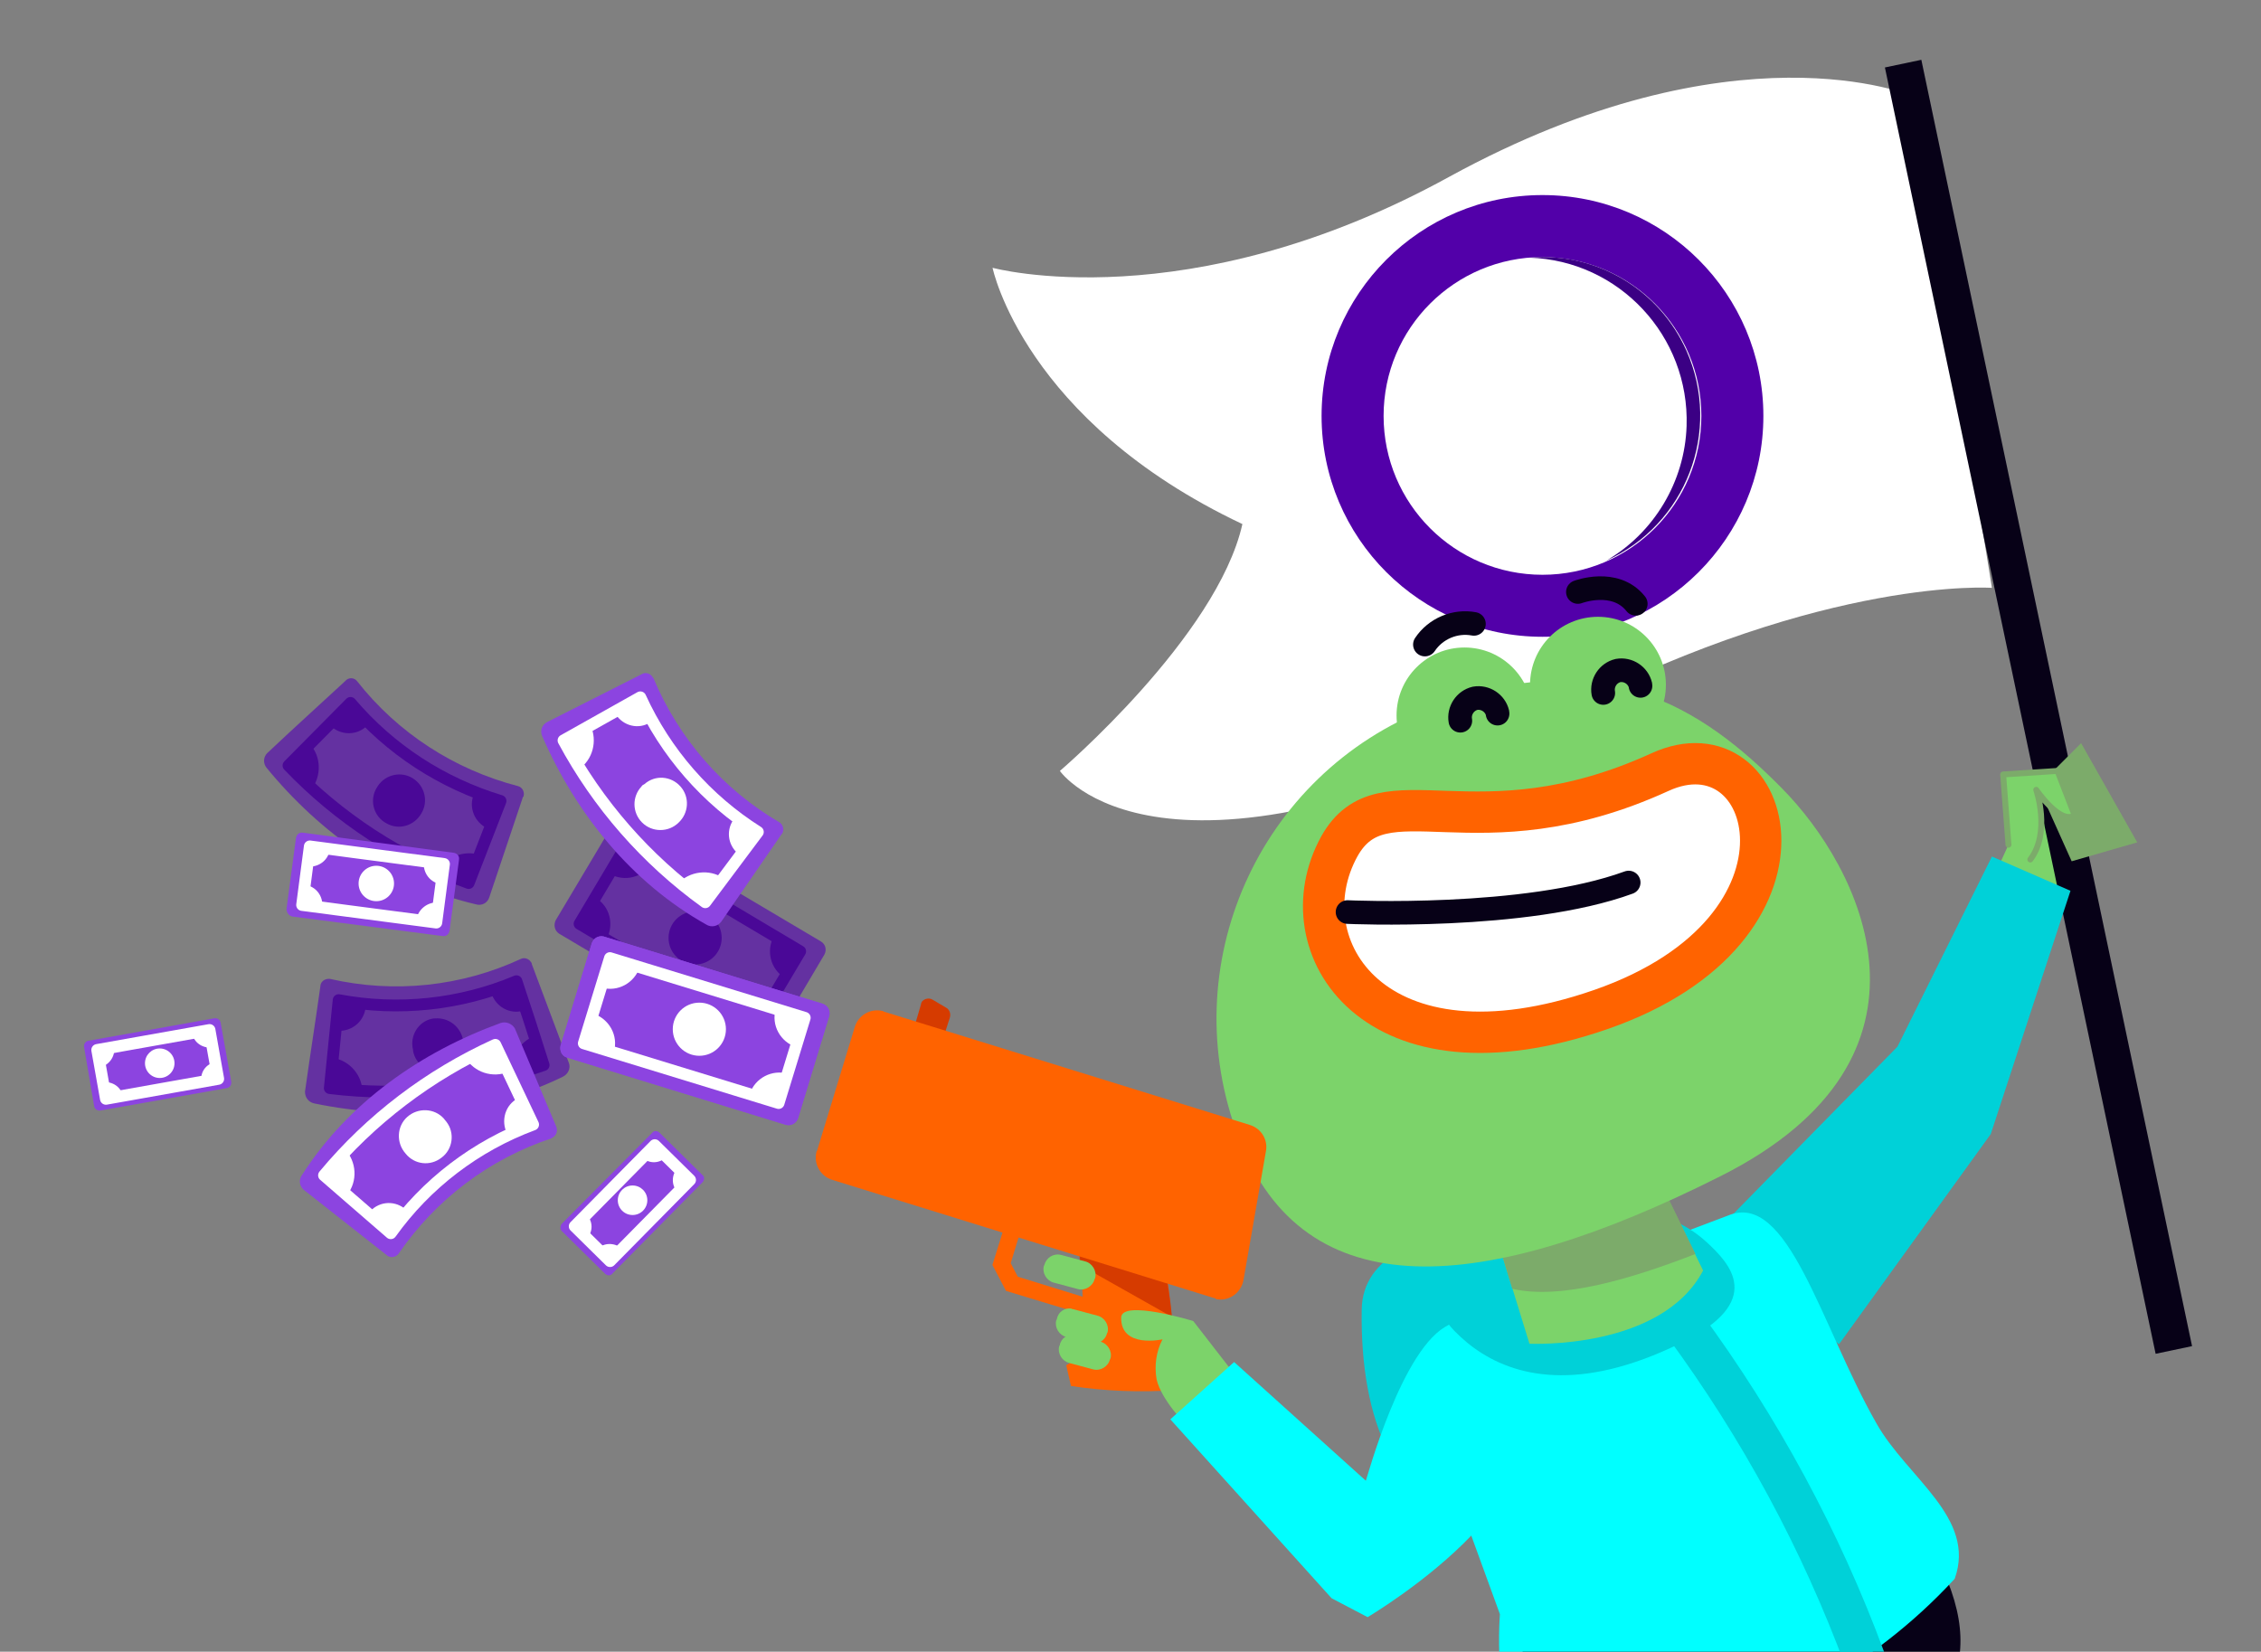 <?xml version="1.0" encoding="utf-8"?>
<!-- Generator: Adobe Illustrator 26.0.1, SVG Export Plug-In . SVG Version: 6.00 Build 0)  -->
<svg version="1.1" id="Layer_1" xmlns="http://www.w3.org/2000/svg" xmlns:xlink="http://www.w3.org/1999/xlink" x="0px" y="0px"
	 viewBox="0 0 382.8 279.7" style="enable-background:new 0 0 382.8 279.7;" xml:space="preserve">
<rect x="0" y="0" width="382.8" height="279.7" fill="#808080" stroke="none"/>
<style type="text/css">
	.st0{clip-path:url(#SVGID_00000003093616383008656110000006417398457155712646_);}
	.st1{fill:#fff;}
	.st2{fill:#5200A9;}
	.st3{fill:#3B0084;}
	.st4{fill:#fff;}
	.st5{fill:#7CD36A;}
	.st6{fill:#070117;}
	.st7{fill:#7CAB6A;}
	.st8{fill:#7CD36A;stroke:#7CAB6A;stroke-linecap:round;stroke-linejoin:round;}
	.st9{fill:#6431A1;}
	.st10{fill:none;stroke:#4A0897;stroke-width:2;stroke-linecap:round;stroke-linejoin:round;}
	.st11{fill:#4A0897;}
	.st12{fill:#00D1D8;}
	.st13{fill:#00FFFF;}
	.st14{fill:#FF6300;}
	.st15{fill:#D63B00;}
	.st16{fill:none;stroke:#00D1D8;stroke-width:7;stroke-linecap:round;stroke-linejoin:round;}
	.st17{fill:none;stroke:#070117;stroke-width:4;stroke-linecap:round;stroke-linejoin:round;}
	.st18{fill:#fff;stroke:#FF6300;stroke-width:7;stroke-miterlimit:10;}
	.st19{fill:#8C44E0;}
	.st20{fill:none;stroke:#fff;stroke-width:2;stroke-linecap:round;stroke-linejoin:round;}
	.st21{fill:none;stroke:#fff;stroke-width:2.001;stroke-linecap:round;stroke-linejoin:round;stroke-miterlimit:4.002;}
</style>
<g>
	<defs>
		<rect id="SVGID_1_" width="382.8" height="279.7"/>
	</defs>
	<clipPath id="SVGID_00000166653988285581020070000006605411526448270511_">
		<use xlink:href="#SVGID_1_"  style="overflow:visible;"/>
	</clipPath>
	<g style="clip-path:url(#SVGID_00000166653988285581020070000006605411526448270511_);">
		<g transform="translate(14.045 9.948)">
			<path class="st1" d="M309.7,6.3c0,0-30-12.8-78.4,13.7C186.9,44.4,154,35.4,154,35.4s5.3,25.9,42.3,43.4
				c-4.3,19.1-30.9,41.8-30.9,41.8s17,24.7,86.6-10.8c43.5-22.2,71.2-20.2,71.2-20.2L309.7,6.3z"/>
			<g transform="translate(209.705 23.085)">
				<circle class="st2" cx="37.4" cy="37.4" r="37.4"/>
				<circle class="st1" cx="37.4" cy="37.4" r="26.9"/>
				<path class="st3" d="M35.2,10.6c15.2,0.5,27.1,13.3,26.6,28.5c-0.3,9.4-5.5,18.1-13.6,22.8C61.7,55.8,67.8,40,61.8,26.4
					C57.2,16,46.5,9.6,35.2,10.6z"/>
				<circle class="st4" cx="44" cy="25.1" r="2.3"/>
				<circle class="st4" cx="30.5" cy="25.1" r="2.3"/>
				<path class="st4" d="M35.8,32.1c-0.3,0-0.5-0.1-0.8-0.2c-0.7-0.4-0.9-1.3-0.4-2c1.6-2.5,1.9-4.9,0.9-7.1
					C34.7,21,33.3,20,33.3,20c-0.7-0.5-0.8-1.4-0.3-2c0.5-0.7,1.4-0.8,2-0.3c0.1,0.1,1.9,1.4,3,3.7c1.1,2.2,1.8,5.7-1,10.1
					C36.7,31.8,36.3,32.1,35.8,32.1z"/>
				<path class="st4" d="M53.2,45.9c-0.5,0-1-0.3-1.3-0.8c-2.6-4.7-7.8-3.8-8.1-3.8c-0.8,0.2-1.6-0.4-1.7-1.2
					c-0.2-0.8,0.4-1.6,1.2-1.7c0.1,0,1.9-0.4,4.2,0.1c3.1,0.6,5.5,2.4,7,5.1c0.4,0.7,0.1,1.6-0.6,2C53.7,45.9,53.5,45.9,53.2,45.9z"
					/>
				<path class="st4" d="M39.8,36.4c-0.3,0-0.7-0.1-1-0.4c-0.6-0.5-0.7-1.5-0.1-2.1c0.1-0.1,1.6-1.8,4.3-2.9c2.5-1,6.5-1.7,11.5,0.7
					c0.7,0.4,1,1.2,0.7,2s-1.2,1-2,0.7c-7.6-3.7-12.3,1.4-12.3,1.4C40.6,36.2,40.2,36.4,39.8,36.4z"/>
				<g>
					<path class="st4" d="M41.4,45.3c-0.6-1.2-2.1-3.7-5.4-7.1c-4.9-5.2-8.9-6.7-8.9-6.7l-1.7,4C28.5,37.8,34.1,41.9,41.4,45.3z"/>
					<path class="st4" d="M33.4,49.6l5.1-2.1c-6.3-3.1-11.3-6.6-14.3-8.9l-1.8,4.2C25.1,44.7,28.8,47.2,33.4,49.6z"/>
					<path class="st4" d="M21.2,45.8l-1.7,4l3.9,3.9l6.1-2.5C26.2,49.3,23.3,47.4,21.2,45.8z"/>
				</g>
			</g>
			<path class="st5" d="M319.3,147.8l6.7-14.7l-0.7-10.2l4.4-0.6l2.9-5.8l10.8,13.8l-8.1,8.2l-6.3,15.1L319.3,147.8z"/>

				<rect x="327.8" y="-1.7" transform="matrix(0.979 -0.206 0.206 0.979 -15.486 70.668)" class="st6" width="6.3" height="222.5"/>
			<path class="st7" d="M331,123.2l7.3-7.3l9.5,16.8l-11.1,3.2L331,123.2z"/>
			<path class="st8" d="M326,133.1l-0.9-11.9l9.2-0.6l2.9,7.5c-2.4,1.7-6.5-4.3-6.5-4.3s2.5,7.2-1,11.8"/>
			<g transform="translate(79.243 128.878)">
				<path class="st9" d="M0.8,17l9.3-15.6c0.5-0.8,1.4-1,2.2-0.6l33.4,19.8c0.8,0.5,1,1.4,0.6,2.2L37,38.5c-0.5,0.8-1.4,1-2.2,0.6
					L1.4,19.3C0.6,18.8,0.4,17.8,0.8,17z"/>

					<rect x="16" y="2.7" transform="matrix(0.511 -0.859 0.859 0.511 -5.661 29.98)" class="st10" width="15.1" height="34.5"/>
				<g transform="translate(4.862 4.666)">
					<path class="st11" d="M12.2,2.7L7.7,0L5.1,4.5C7.6,5.9,10.7,5.1,12.2,2.7z"/>
					<path class="st11" d="M34.7,22.1l2.6-4.5L32.9,15C31.5,17.5,32.3,20.6,34.7,22.1z"/>
					<path class="st11" d="M32.3,26.2c-2.4-1.5-5.6-0.7-7,1.7c0,0,0,0.1-0.1,0.1l4.5,2.7L32.3,26.2z"/>
					<path class="st11" d="M2.6,8.5L0,13l4.5,2.6C5.9,13.1,5.1,9.9,2.6,8.5z"/>
				</g>
				<circle class="st11" cx="24.4" cy="20" r="4.5"/>
			</g>
			<g transform="translate(30.6 104.985)">
				<path class="st9" d="M35.9,38.2c-14.1-3.3-26.3-12-35.4-23.1c-0.6-0.7-0.6-1.8,0.1-2.5C5.8,7.7,8.5,5.3,13.8,0.4
					c0.5-0.6,1.3-0.6,1.8-0.2c0,0,0,0,0.1,0.1l0.1,0.1c6.9,8.8,16.5,15,27.3,17.8c0.7,0.2,1.1,1,0.9,1.7c0,0.1,0,0.1-0.1,0.1
					c-2.3,6.8-3.4,10.2-5.7,17C37.9,38,36.9,38.5,35.9,38.2z"/>
				<path class="st10" d="M34.7,34.6c-11.6-4.2-22-11-30.5-19.9L14.7,4.1c6.7,7.9,15.5,13.6,25.4,16.6L34.7,34.6z"/>
				<g transform="translate(4.201 4.145)">
					<path class="st11" d="M13.7,3.4c-1.1-1.1-2.2-2.2-3.2-3.4L6.9,3.6c1.6,1.8,4.4,2,6.2,0.4L13.7,3.4z"/>
					<path class="st11" d="M34.1,21.3c0.7-1.9,1.1-2.9,1.9-4.8c-1.5-0.4-3-0.9-4.4-1.5c-1.2,2.1-0.4,4.8,1.7,6c0,0,0.1,0,0.1,0
						C33.6,21.2,33.8,21.3,34.1,21.3z"/>
					<path class="st11" d="M32.4,25.7c-2.8-0.9-5.8,0.4-7.1,3c1.7,0.7,3.5,1.3,5.3,1.8C31.3,28.6,31.6,27.6,32.4,25.7z"/>
					<path class="st11" d="M3.6,6.9C2.2,8.4,1.4,9.1,0,10.6c1.2,1.4,2.5,2.8,3.8,4.1C5.6,12.4,5.6,9.1,3.6,6.9z"/>
				</g>
				<path class="st11" d="M26.7,22.8c-1.2,2.1-3.8,2.9-5.9,1.7c-2.1-1.1-2.9-3.7-1.8-5.8c0.1-0.2,0.2-0.3,0.3-0.5c1.3-2,4-2.6,6-1.3
					C27.3,18.2,27.9,20.8,26.7,22.8z"/>
			</g>
			<g transform="translate(37.591 152.312)">
				<path class="st9" d="M43.6,20.1c-13.1,6.4-28,7.4-42,4.5c-1-0.2-1.6-1-1.6-2c1-7.1,1.6-10.7,2.6-17.8C2.6,4,3.3,3.5,4,3.5
					c0,0,0,0,0.1,0h0.1C15.1,6,26.5,4.8,36.6,0.1c0.7-0.3,1.5,0.1,1.8,0.8V1c2.5,6.7,3.8,10.1,6.3,16.8C45,18.7,44.5,19.7,43.6,20.1
					z"/>
				<path class="st10" d="M40.4,18.1c-11.6,4.1-24,5.4-36.2,3.9L5.7,7.1C15.8,9,26.3,7.9,35.8,3.9C37.7,9.6,38.6,12.4,40.4,18.1z"/>
				<g transform="translate(4.237 3.87)">
					<path class="st11" d="M6.1,3.9C4.6,3.8,3,3.5,1.5,3.2C1.3,5.3,1.2,6.3,1,8.4c2.4,0.3,4.6-1.3,5-3.7C6.1,4.4,6.1,4.2,6.1,3.9z"
						/>
					<path class="st11" d="M33.2,4.9c-0.6-2-1-2.9-1.6-4.9c-1.4,0.6-2.9,1.2-4.4,1.6c0.5,2.4,2.8,4,5.2,3.5c0,0,0,0,0,0
						C32.7,5.1,32.9,5,33.2,4.9z"/>
					<path class="st11" d="M34.6,9.3c-2.7,1.1-4.3,3.9-3.7,6.8c1.8-0.6,3.5-1.2,5.2-1.9C35.6,12.3,35.3,11.3,34.6,9.3z"/>
					<path class="st11" d="M0.5,13c-0.2,2-0.3,3.1-0.5,5.1c1.8,0.4,3.7,0.6,5.5,0.8C5.5,16,3.4,13.5,0.5,13z"/>
				</g>
				<path class="st11" d="M26.8,14c0.5,2.4-1.1,4.7-3.4,5.1c-2.4,0.5-4.7-1.1-5.1-3.4c0,0,0-0.1,0-0.1c0-0.2-0.1-0.4-0.1-0.6
					c-0.3-2.3,1.3-4.5,3.6-4.8c0.1,0,0.1,0,0.2,0C24.3,10,26.4,11.6,26.8,14z"/>
			</g>
			<path class="st12" d="M257.3,198.1c0,0-40.5-4.8-40.8,13.7s5.5,34.1,21.4,36.7s28.7-20.1,28.7-20.1L257.3,198.1z"/>
			<path class="st12" d="M275.8,199.3l31.4-32l16-32.2l13.3,5.8L323,182.1l-25.7,35.6L275.8,199.3z"/>
			<path class="st6" d="M315.7,257.8c7.2,18-4.2,27.7-23.5,35.4s-39.1,10.4-46.3-7.6s2.6-38.9,21.9-46.5S308.5,239.8,315.7,257.8z"
				/>
			<path class="st13" d="M247.1,289.1c0,0,40.8-0.2,69.8-31.7c3.7-10.4-8.1-17.1-13.3-26.4c-9.4-16.5-14.9-39.4-25.1-35.1L235.9,212
				c-6.8,1.9-10.8,9-9,15.8c0,0.1,0,0.1,0.1,0.2l12.9,35.4C239.9,263.5,238.1,285.1,247.1,289.1z"/>
			<path class="st12" d="M274.9,200.4c-15.4-14.2-46.9,2.1-46.9,2.1l-1.6,4c0,0,9.7,27.9,44.1,11C285,210.4,278.8,204,274.9,200.4z"
				/>
			<path class="st5" d="M274.3,205.2c-7.1,13.5-29.4,12.4-29.4,12.4l-15.4-50l24.2-4.6L274.3,205.2z"/>
			<path class="st7" d="M242,208.3c8.2,1.9,20.2-1.7,31-5.9l-19.3-39.6l-24.2,4.6L242,208.3z"/>
			<path class="st5" d="M287.6,123.5c13.3,13.4,29.8,45.5-10.3,65.7s-70.5,22.7-81.6-6.4c-11.2-29.1,3.3-61.7,32.3-72.9
				c0,0,0,0,0.1,0C257.2,98.7,274.1,109.8,287.6,123.5z"/>
			<g transform="translate(124.077 159.155)">
				<path class="st14" d="M45.4,53.5l-13.2-4l-2.3-4.4l2.9-9.3l2.7,0.8L33,44.8l1.2,2.3l12,3.7L45.4,53.5z"/>
				<path class="st14" d="M60.9,66.3c-5.9,0.4-11.8,0.2-17.7-0.7l-0.8-3.5l3.2-2.1l-0.9-20L59,44.4C58.9,44.5,60.5,50.5,60.9,66.3z"
					/>
				<path class="st15" d="M58.9,44.5l-14.3-4.4l0.1,5l15.6,8.8C60,50.7,59.5,47.6,58.9,44.5z"/>
				<path class="st15" d="M22,1.5l-2.2-1.3c-0.6-0.4-1.5-0.2-1.9,0.4c0,0,0,0.1,0,0.1c-0.1,0.1-0.1,0.2-0.1,0.3l-1,3.4
					c-0.2,0.7,0.2,1.5,0.9,1.8L20,6.9c0.7,0.2,1.5-0.2,1.8-0.9l0,0l0.9-2.8C22.9,2.5,22.6,1.8,22,1.5z"/>
				<path class="st14" d="M67.4,50.7l-64.6-20c-2-0.6-3.2-2.7-2.7-4.7c0-0.1,0-0.1,0.1-0.2l6.4-21c0.6-2,2.7-3.2,4.7-2.7
					c0.1,0,0.1,0,0.2,0.1l0,0l62,19.2c1.9,0.6,3.1,2.5,2.7,4.5l-3.8,21.8c-0.4,2.1-2.4,3.6-4.6,3.2C67.7,50.8,67.6,50.7,67.4,50.7z"
					/>
				<path class="st5" d="M72.2,65.3l-8.3-10.7c0,0-12.1-3.7-12.2-0.6c-0.1,5.3,7,3.7,7,3.7c-1.1,2.1-1.4,4.5-1,6.8
					c0.8,3.5,5.1,7.8,5.1,7.8L72.2,65.3z"/>
				<path class="st5" d="M41.5,43.4l4.1,1.1c1.2,0.3,2,1.6,1.7,2.8l-0.1,0.2c-0.3,1.2-1.6,2-2.8,1.7l-4.1-1.1
					c-1.2-0.3-2-1.6-1.7-2.8l0.1-0.2C39,43.9,40.2,43.1,41.5,43.4C41.5,43.4,41.5,43.4,41.5,43.4z"/>
				<path class="st5" d="M43.6,52.6l4.1,1.1c1.2,0.3,2,1.6,1.7,2.8l-0.1,0.2c-0.3,1.2-1.6,2-2.8,1.7l-4.1-1.1
					c-1.2-0.3-2-1.6-1.7-2.8l0.1-0.2c0.2-1.2,1.3-2,2.5-1.8C43.4,52.6,43.5,52.6,43.6,52.6z"/>
				<path class="st5" d="M44.1,57l4.1,1.1c1.2,0.3,2,1.6,1.7,2.8l-0.1,0.2c-0.3,1.2-1.6,2-2.8,1.7l-4.1-1.1c-1.2-0.3-2-1.6-1.7-2.8
					l0.1-0.2c0.2-1.2,1.4-2,2.6-1.7C44,57,44,57,44.1,57z"/>
			</g>
			<path class="st13" d="M231.3,214.4c0,0,1.9,3.4,7.5,8.6c18.9,17.2-21.3,40.9-21.3,40.9l-6.1-3.2l-27.3-30.3l10.8-9.7l22.3,20.1
				C217.3,240.7,223.4,217.9,231.3,214.4z"/>
			<circle class="st5" cx="233.9" cy="111.2" r="11.5"/>
			<circle class="st5" cx="256.5" cy="106" r="11.5"/>
			<path class="st16" d="M271.1,214.4c12.8,17.4,23.1,36.4,30.6,56.7"/>
			<path class="st17" d="M233.2,112.1c-0.3-1.7,0.8-3.4,2.5-3.8c1.7-0.3,3.4,0.8,3.8,2.5v0.1"/>
			<path class="st17" d="M257.4,107.4c-0.3-1.7,0.8-3.4,2.5-3.8c1.7-0.3,3.4,0.8,3.8,2.5v0.1"/>
			<path class="st17" d="M235.5,95.7c-3.2-0.6-6.5,0.8-8.3,3.5"/>
			<path class="st17" d="M253.1,90.3c0,0,6.3-2.4,9.8,2"/>
			<path class="st18" d="M267,120.8c-31.3,14.3-46.9-0.7-54.3,12.6c-9.3,16.9,6,40.9,44.3,27.6C296.4,147.3,286.4,111.9,267,120.8z"
				/>
			<path class="st17" d="M261.7,139.5c-17.5,6.4-47.6,5-47.6,5"/>
			<g transform="translate(80.359 148.139)">
				<path class="st19" d="M0.5,19L5.8,1.6c0.3-0.8,1.1-1.3,2-1.1l37.1,11.4c0.8,0.3,1.3,1.1,1.1,2l-5.3,17.4c-0.3,0.8-1.1,1.3-2,1.1
					L1.6,21C0.8,20.8,0.3,19.9,0.5,19C0.5,19,0.5,19,0.5,19z"/>

					<rect x="15.6" y="-0.9" transform="matrix(0.293 -0.956 0.956 0.293 0.727 33.769)" class="st20" width="15.1" height="34.5"/>
				<g transform="translate(4.529 4.153)">
					<path class="st1" d="M9.4,1.5L4.4,0L2.9,5C5.7,5.8,8.5,4.2,9.4,1.5z"/>
					<path class="st1" d="M35.9,15.1l1.5-5l-5-1.5C31.6,11.4,33.2,14.2,35.9,15.1z"/>
					<path class="st1" d="M34.5,19.6c-2.7-0.8-5.6,0.7-6.5,3.4l5,1.5L34.5,19.6z"/>
					<path class="st1" d="M1.5,9.4l-1.5,5l5,1.5C5.8,13.1,4.2,10.3,1.5,9.4z"/>
				</g>
				<circle class="st1" cx="24" cy="16.2" r="4.5"/>
			</g>
			<g transform="translate(80.359 148.139)">
				<path class="st19" d="M0.5,19L5.8,1.6c0.3-0.8,1.1-1.3,2-1.1l37.1,11.4c0.8,0.3,1.3,1.1,1.1,2l-5.3,17.4c-0.3,0.8-1.1,1.3-2,1.1
					L1.6,21C0.8,20.8,0.3,19.9,0.5,19C0.5,19,0.5,19,0.5,19z"/>

					<rect x="15.6" y="-0.9" transform="matrix(0.293 -0.956 0.956 0.293 0.727 33.769)" class="st20" width="15.1" height="34.5"/>
				<g transform="translate(4.529 4.153)">
					<path class="st1" d="M9.4,1.5L4.4,0L2.9,5C5.7,5.8,8.5,4.2,9.4,1.5z"/>
					<path class="st1" d="M35.9,15.1l1.5-5l-5-1.5C31.6,11.4,33.2,14.2,35.9,15.1z"/>
					<path class="st1" d="M34.5,19.6c-2.7-0.8-5.6,0.7-6.5,3.4l5,1.5L34.5,19.6z"/>
					<path class="st1" d="M1.5,9.4l-1.5,5l5,1.5C5.8,13.1,4.2,10.3,1.5,9.4z"/>
				</g>
				<circle class="st1" cx="24" cy="16.2" r="4.5"/>
			</g>
			<g transform="translate(0 162.399)">
				<path class="st19" d="M0.9,3.9l21.3-3.8c0.5-0.1,1,0.2,1.1,0.7c0,0,0,0,0,0l1.8,10c0.1,0.5-0.2,1-0.7,1.1c0,0,0,0,0,0L3,15.7
					c-0.5,0.1-1-0.2-1.1-0.7c0,0,0,0,0,0L0.2,5C0.1,4.5,0.4,4,0.9,3.9C0.9,3.9,0.9,3.9,0.9,3.9z"/>
				<rect x="3" y="3.7" transform="matrix(0.985 -0.175 0.175 0.985 -1.185 2.334)" class="st21" width="19.3" height="8.4"/>
				<g transform="translate(2.38 2.123)">
					<path class="st1" d="M2.9,2.9L0,3.4l0.5,2.9C2,5.9,3.1,4.5,2.9,2.9z"/>
					<path class="st1" d="M19.5,2.9L19,0l-2.9,0.5C16.4,2.1,17.9,3.1,19.5,2.9z"/>
					<path class="st1" d="M20,5.4c-1.6,0.3-2.6,1.8-2.3,3.3c0,0,0,0,0,0.1l2.9-0.5L20,5.4z"/>
					<path class="st1" d="M1,8.8l0.5,2.9l2.9-0.5C4.1,9.6,2.6,8.6,1,8.8z"/>
				</g>
				<circle class="st1" cx="13" cy="7.7" r="2.5"/>
			</g>
			<g transform="translate(80.452 181.202)">
				<path class="st19" d="M0.6,16.1L15.9,0.7c0.3-0.4,0.8-0.4,1.2-0.1c0,0,0.1,0.1,0.1,0.1l7.2,7.1c0.4,0.3,0.4,0.8,0.1,1.2
					c0,0-0.1,0.1-0.1,0.1L9.2,24.5c-0.3,0.4-0.8,0.4-1.2,0.1c0,0-0.1-0.1-0.1-0.1l-7.2-7.1C0.3,17.1,0.3,16.5,0.6,16.1z"/>

					<rect x="2.9" y="8.4" transform="matrix(0.702 -0.712 0.712 0.702 -5.21 12.68)" class="st20" width="19.3" height="8.4"/>
				<g transform="translate(2.744 2.749)">
					<path class="st1" d="M2,11.7l-2,2.1l2.1,2C3.2,14.7,3.2,12.9,2,11.7C2,11.7,2,11.7,2,11.7z"/>
					<path class="st1" d="M15.6,2l-2.1-2l-2,2.1C12.6,3.2,14.4,3.2,15.6,2C15.6,2,15.6,2,15.6,2z"/>
					<path class="st1" d="M17.5,3.9c-1.1,1.1-1.1,3,0,4.1l2-2.1L17.5,3.9z"/>
					<path class="st1" d="M3.9,17.6l2.1,2l2-2.1C6.8,16.5,5,16.5,3.9,17.6z"/>
				</g>
				<circle class="st1" cx="12.6" cy="12.1" r="2.5"/>
			</g>
			<g transform="translate(34.366 130.96)">
				<path class="st19" d="M0.1,13L1.7,1c0.1-0.6,0.6-1,1.1-0.9c0,0,0,0,0.1,0l25.5,3.4c0.6,0.1,1,0.6,0.9,1.1c0,0,0,0,0,0.1l-1.6,12
					c-0.1,0.6-0.6,1-1.1,0.9c0,0,0,0-0.1,0L1.1,14.3C0.5,14.2,0.1,13.6,0.1,13z"/>

					<rect x="9.7" y="-2.6" transform="matrix(0.13 -0.992 0.992 0.13 4.059 22.302)" class="st20" width="10" height="22.9"/>
				<g transform="translate(2.75 2.425)">
					<path class="st1" d="M4.7,0.4L1.3,0L0.9,3.4C2.8,3.6,4.5,2.3,4.7,0.4C4.7,0.5,4.7,0.4,4.7,0.4z"/>
					<path class="st1" d="M23.6,6.4L24,3l-3.4-0.4C20.4,4.5,21.7,6.2,23.6,6.4z"/>
					<path class="st1" d="M23.2,9.5c-1.9-0.2-3.6,1.1-3.9,3l3.4,0.4L23.2,9.5z"/>
					<path class="st1" d="M0.4,6.5L0,9.9l3.4,0.4C3.6,8.4,2.3,6.7,0.4,6.5z"/>
				</g>
				<circle class="st1" cx="15.3" cy="8.7" r="3"/>
			</g>
			<g transform="translate(77.563 104.037)">
				<path class="st19" d="M28,42.6C15.3,35.5,5.9,23.8,0.2,10.7C-0.2,9.8,0.1,8.8,1,8.3l16-8.1c0.6-0.4,1.5-0.2,1.9,0.5c0,0,0,0,0,0
					c0,0.1,0,0.1,0.1,0.1l0,0c4.3,10.3,11.8,18.9,21.4,24.5c0.6,0.4,0.8,1.3,0.4,1.9l-0.1,0.1L30.5,42.1
					C29.9,42.9,28.8,43.1,28,42.6z"/>
				<path class="st20" d="M27.8,38.8c-10-7.2-18.2-16.6-24-27.4l13-7.3c4.3,9.4,11.2,17.3,19.9,22.8L27.8,38.8z"/>
				<g transform="translate(3.872 4.022)">
					<path class="st1" d="M15.1,4.1C14.4,2.8,13.6,1.4,13,0L8.5,2.5c1.1,2.2,3.7,3.1,5.8,2c0,0,0,0,0.1,0
						C14.7,4.4,14.9,4.3,15.1,4.1z"/>
					<path class="st1" d="M29.9,26.9c1.2-1.6,1.9-2.5,3.1-4.1c-1.3-0.8-2.6-1.7-3.8-2.6c-1.7,1.7-1.7,4.4,0,6.1c0,0,0.1,0.1,0.1,0.1
						C29.4,26.6,29.6,26.8,29.9,26.9z"/>
					<path class="st1" d="M27,30.7c-2.4-1.6-5.7-1.2-7.7,0.9c1.5,1.1,3,2.2,4.6,3.2L27,30.7z"/>
					<path class="st1" d="M4.5,4.8L0,7.3c0.8,1.7,1.6,3.4,2.5,5C4.9,10.6,5.7,7.5,4.5,4.8z"/>
				</g>
				<path class="st1" d="M23.3,25.3c-1.7,1.7-4.5,1.7-6.2,0c-1.7-1.7-1.7-4.4-0.1-6.1c0.1-0.2,0.3-0.3,0.5-0.4
					c1.8-1.6,4.5-1.4,6.1,0.4c0,0,0,0,0,0C25.2,21,25,23.7,23.3,25.3z"/>
			</g>
			<g transform="translate(36.714 163.185)">
				<path class="st19" d="M0.4,25.8C8.2,13.6,20.5,5,34,0.1c0.9-0.3,1.9,0.1,2.4,0.9l7,16.6c0.3,0.7,0.1,1.5-0.6,1.9
					c-0.1,0-0.1,0-0.1,0.1C32.1,23.1,23,30,16.7,39.2c-0.5,0.6-1.3,0.7-1.9,0.3l-0.1-0.1C9.1,35,6.2,32.7,0.6,28.3
					C-0.1,27.6-0.2,26.6,0.4,25.8z"/>
				<path class="st20" d="M4.1,25.9c7.9-9.5,17.8-17,29-22.1l6.4,13.5c-9.7,3.6-18.1,10-24.1,18.4L4.1,25.9z"/>
				<g transform="translate(4.129 3.774)">
					<path class="st1" d="M31.1,15.3c1.4-0.7,2.8-1.3,4.3-1.8l-2.2-4.6c-2.3,0.9-3.3,3.5-2.4,5.8c0,0,0,0,0,0
						C30.9,14.9,31,15.1,31.1,15.3z"/>
					<path class="st1" d="M7.4,28.5l3.9,3.4c0.9-1.3,1.9-2.5,2.9-3.6c-1.6-1.8-4.3-2-6.1-0.4C8.1,27.9,8,28,8,28
						C7.8,28.1,7.6,28.3,7.4,28.5z"/>
					<path class="st1" d="M3.9,25.4c1.8-2.3,1.6-5.6-0.4-7.7c-1.2,1.4-2.4,2.9-3.5,4.4C1.6,23.4,2.3,24.1,3.9,25.4z"/>
					<path class="st1" d="M31.2,4.6L29,0c-1.7,0.6-3.4,1.4-5.1,2.2C25.4,4.7,28.5,5.7,31.2,4.6z"/>
				</g>
				<path class="st1" d="M17.9,22.2c-1.6-1.8-1.5-4.6,0.3-6.2c1.8-1.6,4.6-1.5,6.2,0.3c0.1,0.1,0.2,0.3,0.4,0.5
					c1.5,1.9,1.1,4.7-0.8,6.1C22.1,24.4,19.4,24.1,17.9,22.2z"/>
			</g>
		</g>
	</g>
</g>
</svg>
